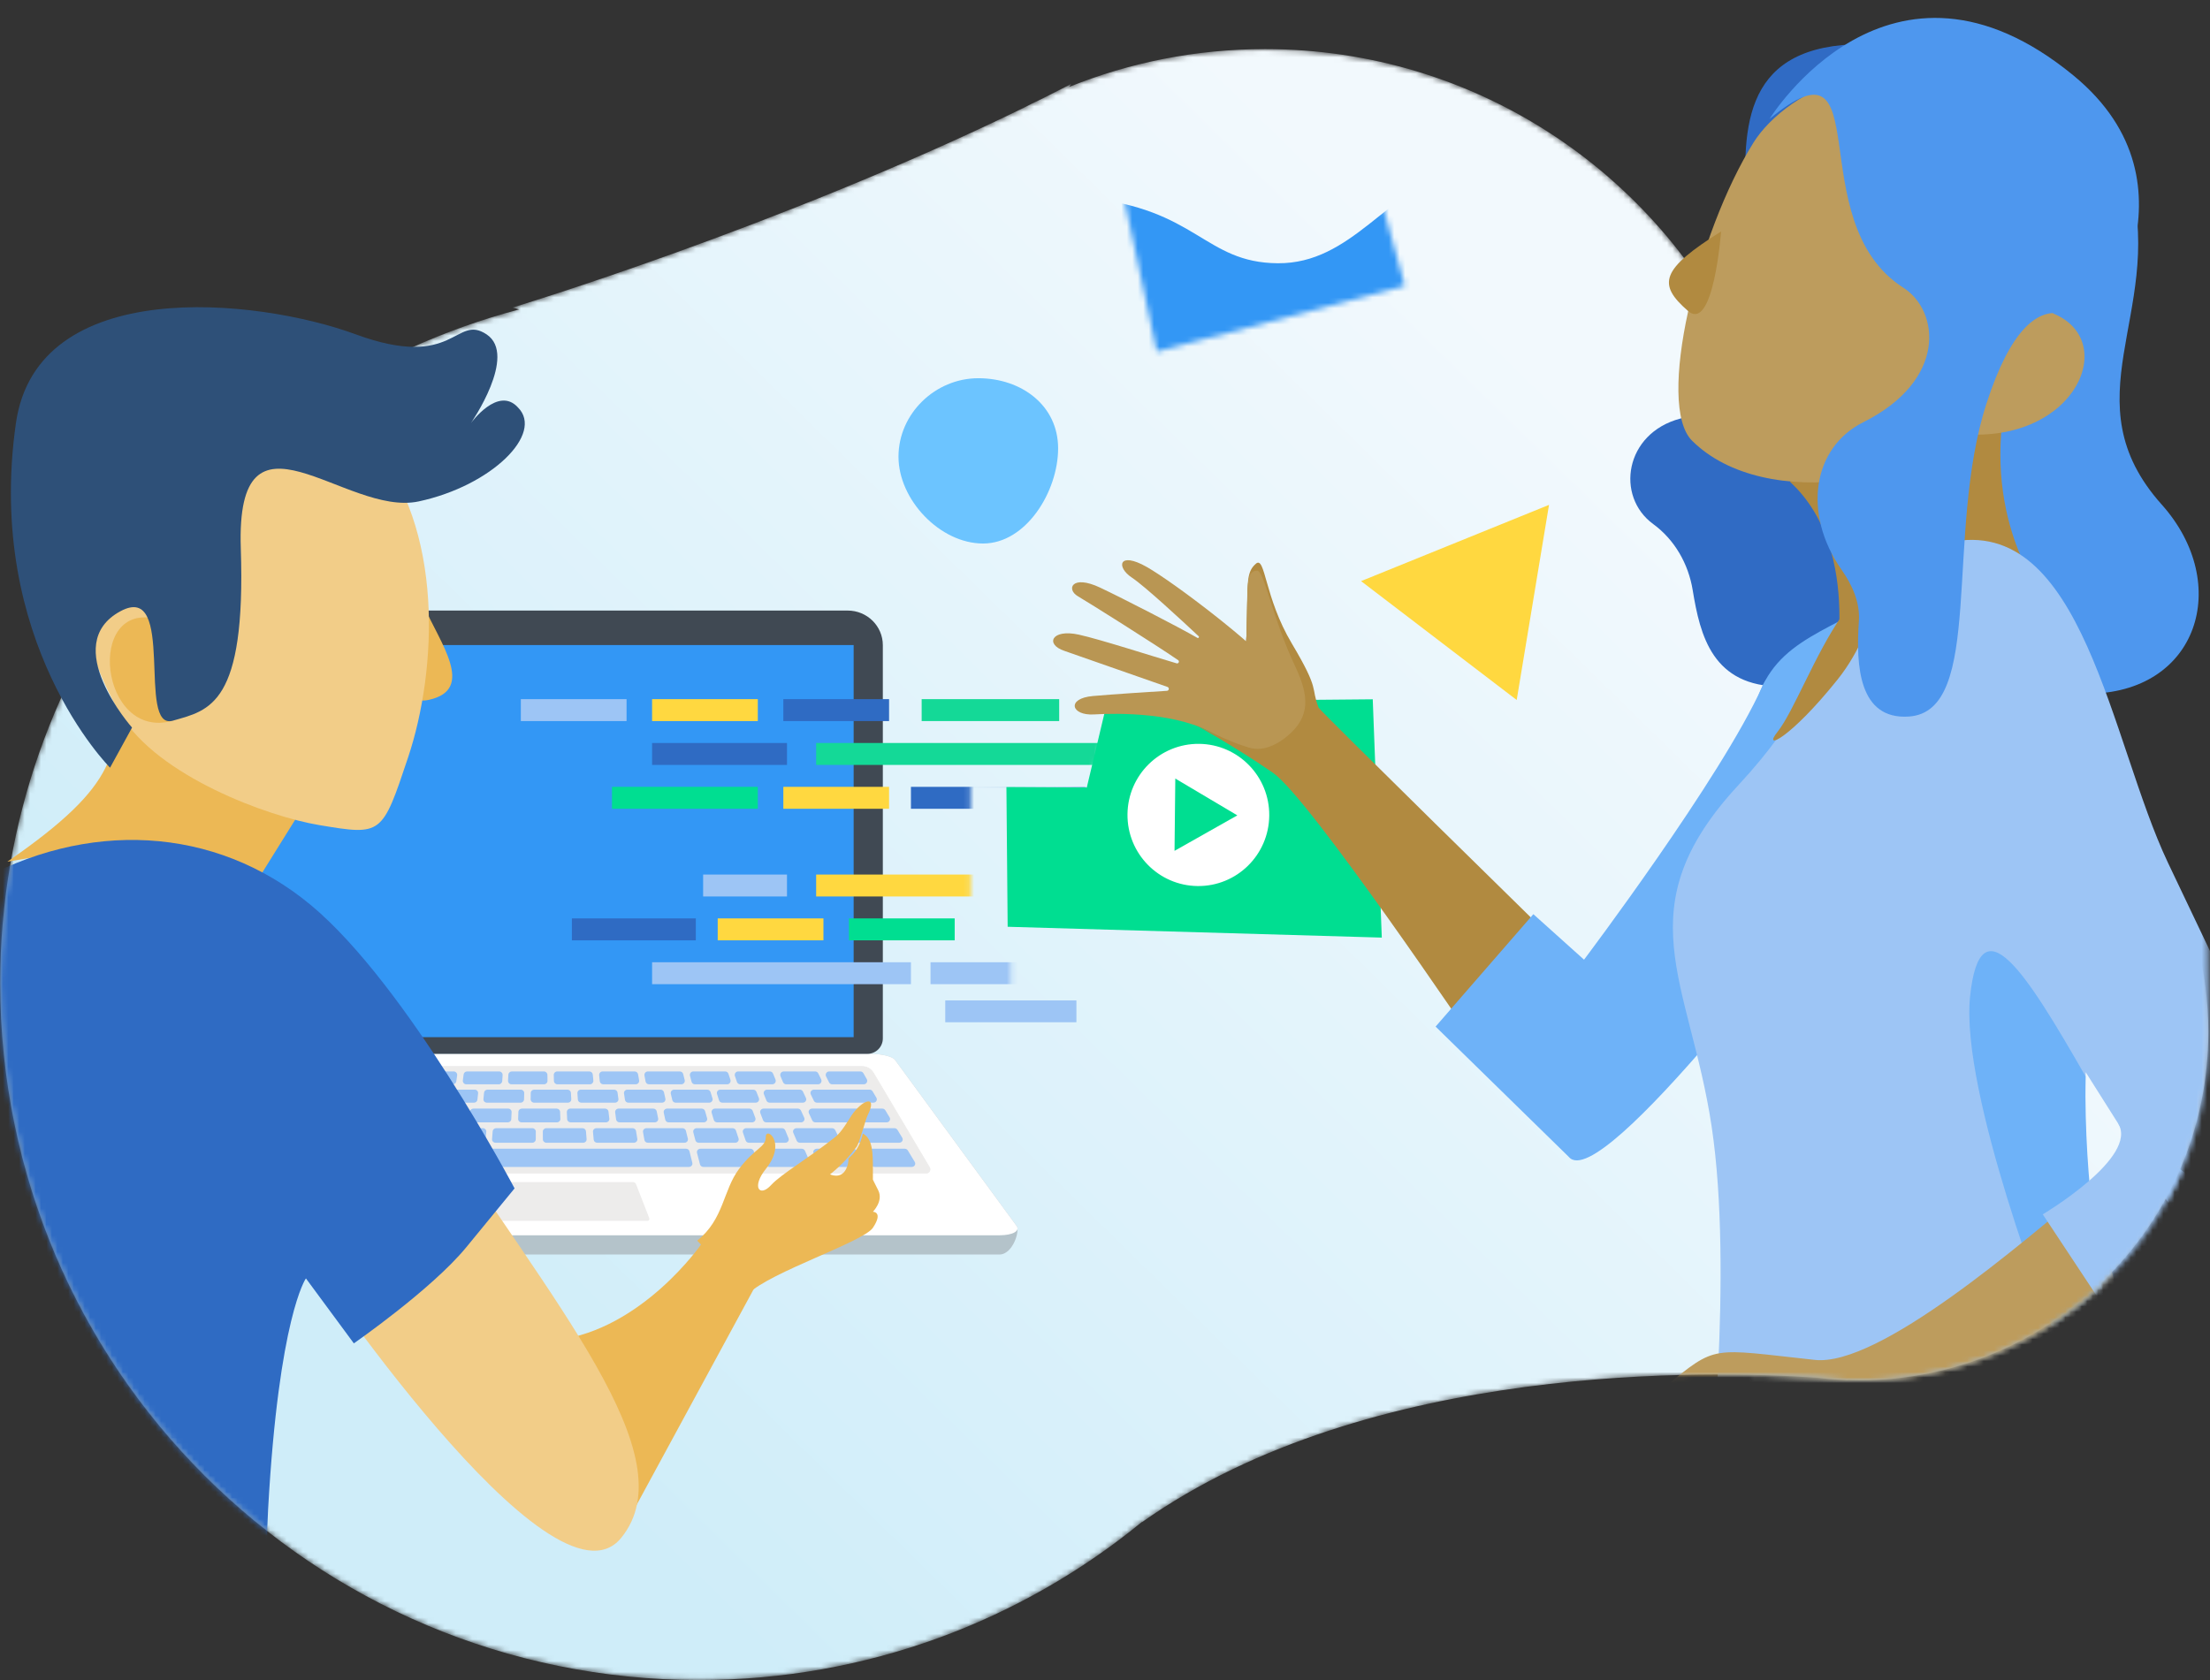 <?xml version="1.0" encoding="UTF-8"?>
<svg width="405px" height="308px" viewBox="0 0 405 308" version="1.1" xmlns="http://www.w3.org/2000/svg" xmlns:xlink="http://www.w3.org/1999/xlink">
    <rect x="0" y="0" width="405" height="308" fill="#333333" stroke="none"/>
    <!-- Generator: Sketch 55 (78076) - https://sketchapp.com -->
    <title>Group 246</title>
    <desc>Created with Sketch.</desc>
    <defs>
        <path d="M195.945,6.923 L196.288,6.398 C194.546,7.3 192.79,8.187 191.028,9.068 L191.028,9.068 C189.78,9.652 188.544,10.256 187.327,10.893 L187.327,10.893 C142.687,32.642 93.907,47.384 93.907,47.384 L93.907,47.384 L95.147,47.715 C40.387,62.219 0.029,112.006 0.029,171.205 L0.029,171.205 C0.029,241.768 57.364,298.97 128.091,298.97 L128.091,298.97 C158.926,298.97 187.199,288.079 209.298,269.966 L209.298,269.966 L209.278,270.034 C251.017,240.522 313.878,242.243 332.928,243.549 L332.928,243.549 C334.58,243.748 336.249,243.891 337.937,243.963 L337.937,243.963 C338.367,244.006 338.605,244.032 338.605,244.032 L338.605,244.032 L338.622,243.979 C339.304,244.001 339.987,244.031 340.673,244.031 L340.673,244.031 C376.038,244.031 404.705,215.429 404.705,180.148 L404.705,180.148 C404.705,157.9 393.297,138.316 376.008,126.878 L376.008,126.878 C339.629,100.115 319.307,55.324 319.307,55.324 L319.307,55.324 L319.043,55.707 C303.824,22.828 270.505,0 231.821,0 L231.821,0 C219.135,0 207.029,2.463 195.945,6.923" id="path-1"></path>
        <linearGradient x1="17.362%" y1="76.424%" x2="78.67%" y2="31.235%" id="linearGradient-3">
            <stop stop-color="#CFEDF9" offset="0%"></stop>
            <stop stop-color="#F2F9FD" offset="100%"></stop>
        </linearGradient>
        <polygon id="path-4" points="0 327 480.501 327 480.501 0.738 0 0.738"></polygon>
        <polygon id="path-6" points="0.633 0.014 0.633 84.621 81.251 80.686 87.221 72.876 100.245 71.8 100.245 65.415 92.873 63.654 92.873 33.149 114.46 34.447 119.367 18.706 92.873 0.014"></polygon>
        <polygon id="path-8" points="0.72 6.795 11.984 59.453 57.448 47.401 44.489 0.221"></polygon>
        <polygon id="path-10" points="0 327 480.501 327 480.501 0.738 0 0.738"></polygon>
        <path d="M195.945,6.923 L196.288,6.398 C194.546,7.3 192.79,8.187 191.028,9.068 L191.028,9.068 C189.78,9.652 188.544,10.256 187.327,10.893 L187.327,10.893 C142.687,32.642 93.907,47.384 93.907,47.384 L93.907,47.384 L95.147,47.715 C40.387,62.219 0.029,112.006 0.029,171.205 L0.029,171.205 C0.029,241.768 57.364,298.97 128.091,298.97 L128.091,298.97 C158.926,298.97 187.199,288.079 209.298,269.966 L209.298,269.966 L209.278,270.034 C251.017,240.522 313.878,242.243 332.928,243.549 L332.928,243.549 C334.58,243.748 336.249,243.891 337.937,243.963 L337.937,243.963 C338.367,244.006 338.605,244.032 338.605,244.032 L338.605,244.032 L338.622,243.979 C339.304,244.001 339.987,244.031 340.673,244.031 L340.673,244.031 C376.038,244.031 404.705,215.429 404.705,180.148 L404.705,180.148 C404.705,157.9 393.297,138.316 376.008,126.878 L376.008,126.878 C339.629,100.115 319.307,55.324 319.307,55.324 L319.307,55.324 L319.043,55.707 C303.824,22.828 270.505,0 231.821,0 L231.821,0 C219.135,0 207.029,2.463 195.945,6.923" id="path-12"></path>
        <path d="M195.945,6.923 L196.288,6.398 C194.546,7.3 192.79,8.187 191.028,9.068 L191.028,9.068 C189.78,9.652 188.544,10.256 187.327,10.893 L187.327,10.893 C142.687,32.642 93.907,47.384 93.907,47.384 L93.907,47.384 L95.147,47.715 C40.387,62.219 0.029,112.006 0.029,171.205 L0.029,171.205 C0.029,241.768 57.364,298.97 128.091,298.97 L128.091,298.97 C158.926,298.97 187.199,288.079 209.298,269.966 L209.298,269.966 L209.278,270.034 C251.017,240.522 313.878,242.243 332.928,243.549 L332.928,243.549 C334.58,243.748 336.249,243.891 337.937,243.963 L337.937,243.963 C338.367,244.006 338.605,244.032 338.605,244.032 L338.605,244.032 L338.622,243.979 C339.304,244.001 339.987,244.033 340.673,244.031 L340.673,244.031 C374.733,243.902 405.078,217.852 404.705,180.148 L404.705,180.148 C404.188,128.109 404.779,62.214 404.779,62.214 L404.779,62.214 L319.307,55.324 C319.307,55.324 270.505,0 231.821,0 L231.821,0 C219.135,0 207.029,2.463 195.945,6.923" id="path-14"></path>
        <path d="M195.945,6.923 L196.288,6.398 C194.546,7.3 192.79,8.187 191.028,9.068 L191.028,9.068 C189.78,9.652 188.544,10.256 187.327,10.893 L187.327,10.893 C142.687,32.642 93.907,47.384 93.907,47.384 L93.907,47.384 L95.147,47.715 C40.387,62.219 0.029,112.006 0.029,171.205 L0.029,171.205 C0.029,241.768 57.364,298.97 128.091,298.97 L128.091,298.97 C158.926,298.97 187.199,288.079 209.298,269.966 L209.298,269.966 L209.278,270.034 C251.017,240.522 313.878,242.243 332.928,243.549 L332.928,243.549 C334.58,243.748 336.249,243.891 337.937,243.963 L337.937,243.963 C338.367,244.006 338.605,244.032 338.605,244.032 L338.605,244.032 L338.622,243.979 C339.304,244.001 339.987,244.031 340.673,244.031 L340.673,244.031 C376.038,244.031 404.705,215.429 404.705,180.148 L404.705,180.148 C404.705,157.9 393.297,138.316 376.008,126.878 L376.008,126.878 C339.629,100.115 319.307,55.324 319.307,55.324 L319.307,55.324 L319.043,55.707 C303.824,22.828 270.505,0 231.821,0 L231.821,0 C219.135,0 207.029,2.463 195.945,6.923" id="path-16"></path>
        <path d="M195.945,6.923 L196.288,6.398 C194.546,7.3 192.79,8.187 191.028,9.068 L191.028,9.068 C189.78,9.652 188.544,10.256 187.327,10.893 L187.327,10.893 C142.687,32.642 93.907,47.384 93.907,47.384 L93.907,47.384 L95.147,47.715 C40.387,62.219 0.029,112.006 0.029,171.205 L0.029,171.205 C0.029,241.768 57.364,298.97 128.091,298.97 L128.091,298.97 C158.926,298.97 187.199,288.079 209.298,269.966 L209.298,269.966 L209.278,270.034 C251.017,240.522 313.878,242.243 332.928,243.549 L332.928,243.549 C334.58,243.748 336.249,243.891 337.937,243.963 L337.937,243.963 C338.367,244.006 338.605,244.032 338.605,244.032 L338.605,244.032 L338.622,243.979 C339.304,244.001 339.987,244.031 340.673,244.031 L340.673,244.031 C376.038,244.031 405.078,216.339 404.705,180.148 L404.705,180.148 C404.475,157.901 393.297,138.316 376.008,126.878 L376.008,126.878 C339.629,100.115 319.307,55.324 319.307,55.324 L319.307,55.324 L319.043,55.707 C303.824,22.828 270.505,0 231.821,0 L231.821,0 C219.135,0 207.029,2.463 195.945,6.923 L195.945,6.923 Z" id="path-18"></path>
        <path d="M196.288,6.398 C194.546,7.3 192.79,8.187 191.028,9.068 C189.78,9.652 188.544,10.256 187.327,10.893 C142.687,32.642 93.907,47.384 93.907,47.384 L95.147,47.715 C40.387,62.219 0.029,112.006 0.029,171.205 C0.029,241.768 57.364,298.97 128.091,298.97 C158.926,298.97 187.199,288.079 209.298,269.966 L209.278,270.034 C251.017,240.522 313.878,242.243 332.928,243.549 C334.58,243.748 336.249,243.891 337.937,243.963 C338.367,244.006 338.605,244.032 338.605,244.032 L338.622,243.979 C339.304,244.001 339.987,244.031 340.673,244.031 C376.038,244.031 405.078,216.339 404.705,180.148 C404.475,157.901 393.297,138.316 376.008,126.878 C339.629,100.115 319.307,55.324 319.307,55.324 L319.043,55.707 C303.824,22.828 270.505,0 231.821,0 C219.135,0 207.029,2.463 195.945,6.923 L196.288,6.398 Z" id="path-20"></path>
    </defs>
   <g xmlns="http://www.w3.org/2000/svg" id="Why-Contentful---DONE" stroke="none" stroke-width="1" fill="none" fill-rule="evenodd">
        <g id="Why-CF-Copy-3" transform="translate(-893, -246)">
            <g id="Group-246" transform="translate(840, 245)">
                <g id="Group-3" transform="translate(53, 10)">
                    <mask id="mask-2" fill="white">
                        <use xmlns:xlink="http://www.w3.org/1999/xlink" xlink:href="#path-1"/>
                    </mask>
                    <g id="Clip-2"/>
                    <path d="M195.945,6.923 L196.288,6.398 C194.546,7.3 192.79,8.187 191.028,9.068 L191.028,9.068 C189.78,9.652 188.544,10.256 187.327,10.893 L187.327,10.893 C142.687,32.642 93.907,47.384 93.907,47.384 L93.907,47.384 L95.147,47.715 C40.387,62.219 0.029,112.006 0.029,171.205 L0.029,171.205 C0.029,241.768 57.364,298.97 128.091,298.97 L128.091,298.97 C158.926,298.97 187.199,288.079 209.298,269.966 L209.298,269.966 L209.278,270.034 C251.017,240.522 313.878,242.243 332.928,243.549 L332.928,243.549 C334.58,243.748 336.249,243.891 337.937,243.963 L337.937,243.963 C338.367,244.006 338.605,244.032 338.605,244.032 L338.605,244.032 L338.622,243.979 C339.304,244.001 339.987,244.031 340.673,244.031 L340.673,244.031 C376.038,244.031 404.705,215.429 404.705,180.148 L404.705,180.148 C404.705,157.9 393.297,138.316 376.008,126.878 L376.008,126.878 C339.629,100.115 319.307,55.324 319.307,55.324 L319.307,55.324 L319.043,55.707 C303.824,22.828 270.505,0 231.821,0 L231.821,0 C219.135,0 207.029,2.463 195.945,6.923" id="Fill-1" fill="url(#linearGradient-3)" mask="url(#mask-2)"/>
                </g>
                <g id="Group-146">
                    <path d="M86.473,195.285 C86.899,194.676 88.843,194.189 90.82,194.189 L212.669,194.189 C214.646,194.189 216.589,194.676 217.016,195.285 L239.301,225.723 C239.962,226.665 238.563,230.965 236.166,230.965 L67.323,230.965 C64.926,230.965 63.527,226.665 64.188,225.723 L86.473,195.285 Z" id="Fill-4" fill="#B4C3CA"/>
                    <path d="M86.473,195.285 C86.899,194.676 88.843,194.189 90.82,194.189 L212.669,194.189 C214.646,194.189 216.589,194.676 217.016,195.285 L239.301,225.723 C239.962,226.665 238.563,227.44 236.166,227.44 L67.323,227.44 C64.926,227.44 63.527,226.665 64.188,225.723 L86.473,195.285 Z" id="Fill-6" fill="#FFFFFF"/>
                    <path d="M131.496,224.318 L133.957,218.063 C134.045,217.84 134.26,217.694 134.501,217.694 L169.014,217.694 C169.254,217.694 169.47,217.841 169.558,218.065 L171.992,224.319 C172.082,224.548 171.912,224.796 171.667,224.796 L131.822,224.796 C131.575,224.796 131.406,224.548 131.496,224.318" id="Fill-8" fill="#EDECEB"/>
                    <path d="M80.784,216.078 L222.705,216.078 C223.263,216.078 223.628,215.478 223.352,215.013 L213.051,197.653 C212.622,196.931 211.838,196.491 210.98,196.491 L92.51,196.491 C91.65,196.491 90.866,196.931 90.439,197.653 L80.137,215.013 C79.861,215.478 80.226,216.078 80.784,216.078" id="Fill-10" fill="#EDECEB"/>
                    <path d="M92.509,196.552 C91.666,196.552 90.912,196.976 90.491,197.685 L80.19,215.043 C80.075,215.237 80.077,215.473 80.193,215.675 C80.317,215.889 80.537,216.017 80.784,216.017 L222.705,216.017 C222.951,216.017 223.172,215.889 223.296,215.675 C223.413,215.473 223.414,215.237 223.299,215.043 L212.997,197.685 C212.578,196.976 211.823,196.552 210.98,196.552 L92.509,196.552 Z M80.085,215.736 C79.946,215.496 79.945,215.213 80.084,214.982 L90.385,197.621 C90.827,196.876 91.621,196.43 92.509,196.43 L210.98,196.43 C211.867,196.43 212.661,196.876 213.104,197.621 L223.405,214.982 C223.543,215.213 223.542,215.496 223.403,215.736 C223.257,215.988 222.997,216.14 222.705,216.14 L80.784,216.14 C80.492,216.14 80.232,215.988 80.085,215.736 L80.085,215.736 Z" id="Fill-12" fill="#EDECEB"/>
                    <path d="M205.497,199.765 L211.292,199.765 C211.779,199.765 212.082,199.236 211.84,198.812 L211.221,197.725 C211.108,197.528 210.9,197.406 210.673,197.406 L204.952,197.406 C204.481,197.406 204.176,197.906 204.388,198.329 L204.934,199.416 C205.041,199.63 205.259,199.765 205.497,199.765" id="Fill-14" fill="#9DC5F5"/>
                    <path d="M202.719,203.133 L213.054,203.133 C213.541,203.133 213.846,202.625 213.603,202.218 L212.909,201.05 C212.796,200.861 212.586,200.744 212.36,200.744 L202.158,200.744 C201.693,200.744 201.387,201.208 201.583,201.612 L202.145,202.78 C202.25,202.996 202.473,203.133 202.719,203.133" id="Fill-16" fill="#9DC5F5"/>
                    <path d="M202.434,206.742 L215.473,206.742 C215.965,206.742 216.272,206.234 216.027,205.827 L215.244,204.524 C215.13,204.334 214.919,204.217 214.69,204.217 L201.828,204.217 C201.364,204.217 201.055,204.672 201.243,205.077 L201.85,206.38 C201.952,206.601 202.182,206.742 202.434,206.742" id="Fill-18" fill="#9DC5F5"/>
                    <path d="M208.929,210.478 L217.787,210.478 C218.282,210.478 218.59,209.97 218.344,209.563 L217.468,208.114 C217.354,207.925 217.14,207.808 216.91,207.808 L208.188,207.808 C207.712,207.808 207.401,208.281 207.608,208.686 L208.349,210.134 C208.457,210.344 208.681,210.478 208.929,210.478" id="Fill-20" fill="#9DC5F5"/>
                    <path d="M213.271,214.912 L220.082,214.912 C220.577,214.912 220.887,214.403 220.64,213.996 L219.359,211.879 C219.244,211.69 219.031,211.573 218.801,211.573 L212.143,211.573 C211.663,211.573 211.352,212.054 211.569,212.46 L212.697,214.577 C212.805,214.782 213.028,214.912 213.271,214.912" id="Fill-22" fill="#9DC5F5"/>
                    <path d="M203.633,214.912 L210.491,214.912 C210.968,214.912 211.28,214.436 211.068,214.03 L209.966,211.913 C209.857,211.704 209.633,211.573 209.39,211.573 L202.684,211.573 C202.223,211.573 201.911,212.02 202.093,212.423 L203.041,214.541 C203.143,214.765 203.376,214.912 203.633,214.912" id="Fill-24" fill="#9DC5F5"/>
                    <path d="M193.949,214.912 L200.847,214.912 C201.305,214.912 201.616,214.469 201.441,214.067 L200.518,211.951 C200.418,211.721 200.183,211.573 199.924,211.573 L193.18,211.573 C192.737,211.573 192.426,211.987 192.571,212.384 L193.342,214.501 C193.43,214.746 193.675,214.912 193.949,214.912" id="Fill-26" fill="#9DC5F5"/>
                    <path d="M121.872,214.912 L131.232,214.912 C131.547,214.912 131.816,214.696 131.867,214.4 L132.235,212.284 C132.3,211.912 131.997,211.573 131.6,211.573 L122.438,211.573 C122.144,211.573 121.887,211.762 121.814,212.033 L121.248,214.15 C121.144,214.537 121.452,214.912 121.872,214.912" id="Fill-28" fill="#9DC5F5"/>
                    <path d="M112.238,214.912 L119.179,214.912 C119.47,214.912 119.726,214.725 119.801,214.458 L120.392,212.34 C120.5,211.952 120.192,211.573 119.77,211.573 L112.983,211.573 C112.706,211.573 112.459,211.741 112.372,211.99 L111.627,214.107 C111.488,214.503 111.798,214.912 112.238,214.912" id="Fill-30" fill="#9DC5F5"/>
                    <path d="M92.988,214.912 L99.856,214.912 C100.114,214.912 100.346,214.765 100.449,214.541 L101.397,212.423 C101.577,212.02 101.265,211.573 100.804,211.573 L94.09,211.573 C93.846,211.573 93.622,211.704 93.513,211.913 L92.411,214.03 C92.199,214.436 92.51,214.912 92.988,214.912" id="Fill-32" fill="#9DC5F5"/>
                    <path d="M102.604,214.922 L109.502,214.922 C109.776,214.922 110.021,214.757 110.11,214.511 L110.286,214.028 C110.43,213.631 110.12,213.217 109.679,213.217 L102.815,213.217 C102.554,213.217 102.319,213.366 102.22,213.595 L102.01,214.077 C101.834,214.479 102.145,214.922 102.604,214.922" id="Fill-34" fill="#9DC5F5"/>
                    <path d="M83.384,214.922 L90.197,214.922 C90.439,214.922 90.661,214.792 90.771,214.587 L91.028,214.105 C91.244,213.699 90.932,213.217 90.453,213.217 L83.676,213.217 C83.446,213.217 83.233,213.335 83.118,213.524 L82.826,214.007 C82.58,214.414 82.889,214.922 83.384,214.922" id="Fill-36" fill="#9DC5F5"/>
                    <path d="M181.904,214.912 L191.258,214.912 C191.697,214.912 192.008,214.503 191.869,214.107 L191.123,211.99 C191.036,211.741 190.79,211.573 190.513,211.573 L181.357,211.573 C180.94,211.573 180.633,211.945 180.732,212.33 L181.279,214.446 C181.349,214.72 181.608,214.912 181.904,214.912" id="Fill-38" fill="#9DC5F5"/>
                    <path d="M133.873,214.912 L179.248,214.912 C179.664,214.912 179.97,214.544 179.875,214.161 L179.353,212.044 C179.285,211.768 179.026,211.573 178.727,211.573 L134.216,211.573 C133.898,211.573 133.628,211.794 133.581,212.091 L133.237,214.207 C133.177,214.578 133.479,214.912 133.873,214.912" id="Fill-40" fill="#9DC5F5"/>
                    <path d="M197.076,199.765 L202.917,199.765 C203.385,199.765 203.69,199.269 203.484,198.847 L202.95,197.761 C202.844,197.542 202.625,197.406 202.384,197.406 L196.618,197.406 C196.166,197.406 195.859,197.872 196.036,198.291 L196.495,199.378 C196.594,199.612 196.823,199.765 197.076,199.765" id="Fill-42" fill="#9DC5F5"/>
                    <path d="M188.65,199.765 L194.53,199.765 C194.981,199.765 195.286,199.304 195.114,198.886 L194.667,197.799 C194.569,197.561 194.339,197.406 194.084,197.406 L188.277,197.406 C187.844,197.406 187.54,197.837 187.68,198.25 L188.052,199.336 C188.141,199.593 188.381,199.765 188.65,199.765" id="Fill-44" fill="#9DC5F5"/>
                    <path d="M180.343,199.765 L186.256,199.765 C186.688,199.765 186.992,199.338 186.855,198.927 L186.493,197.84 C186.408,197.581 186.166,197.406 185.895,197.406 L180.056,197.406 C179.641,197.406 179.34,197.803 179.446,198.206 L179.734,199.293 C179.807,199.571 180.057,199.765 180.343,199.765" id="Fill-46" fill="#9DC5F5"/>
                    <path d="M171.926,199.765 L177.864,199.765 C178.276,199.765 178.577,199.373 178.475,198.971 L178.2,197.885 C178.129,197.603 177.877,197.406 177.589,197.406 L171.725,197.406 C171.329,197.406 171.032,197.768 171.104,198.158 L171.305,199.244 C171.361,199.547 171.621,199.765 171.926,199.765" id="Fill-48" fill="#9DC5F5"/>
                    <path d="M163.543,199.765 L169.499,199.765 C169.892,199.765 170.19,199.408 170.121,199.019 L169.932,197.932 C169.88,197.628 169.617,197.406 169.311,197.406 L163.429,197.406 C163.054,197.406 162.761,197.733 162.801,198.11 L162.915,199.196 C162.95,199.519 163.22,199.765 163.543,199.765" id="Fill-50" fill="#9DC5F5"/>
                    <path d="M155.141,199.765 L161.107,199.765 C161.479,199.765 161.772,199.441 161.736,199.069 L161.634,197.982 C161.602,197.655 161.33,197.406 161.005,197.406 L155.113,197.406 C154.758,197.406 154.472,197.701 154.481,198.059 L154.51,199.146 C154.519,199.491 154.799,199.765 155.141,199.765" id="Fill-52" fill="#9DC5F5"/>
                    <path d="M146.733,199.765 L152.701,199.765 C153.054,199.765 153.339,199.475 153.333,199.119 L153.316,198.033 C153.311,197.686 153.031,197.406 152.684,197.406 L146.791,197.406 C146.456,197.406 146.178,197.671 146.161,198.008 L146.103,199.094 C146.084,199.459 146.371,199.765 146.733,199.765" id="Fill-54" fill="#9DC5F5"/>
                    <path d="M138.446,199.765 L144.409,199.765 C144.743,199.765 145.017,199.504 145.039,199.169 L145.107,198.082 C145.132,197.716 144.842,197.406 144.478,197.406 L138.589,197.406 C138.273,197.406 138.005,197.643 137.963,197.959 L137.821,199.046 C137.77,199.426 138.064,199.765 138.446,199.765" id="Fill-56" fill="#9DC5F5"/>
                    <path d="M130.048,199.765 L135.998,199.765 C136.31,199.765 136.577,199.532 136.621,199.219 L136.776,198.132 C136.832,197.75 136.537,197.406 136.153,197.406 L130.278,197.406 C129.98,197.406 129.722,197.616 129.66,197.909 L129.431,198.996 C129.348,199.392 129.646,199.765 130.048,199.765" id="Fill-58" fill="#9DC5F5"/>
                    <path d="M121.521,199.765 L127.448,199.765 C127.743,199.765 127.998,199.558 128.064,199.269 L128.306,198.183 C128.396,197.784 128.095,197.406 127.691,197.406 L121.839,197.406 C121.558,197.406 121.312,197.592 121.233,197.862 L120.916,198.949 C120.796,199.357 121.1,199.765 121.521,199.765" id="Fill-60" fill="#9DC5F5"/>
                    <path d="M113.245,199.765 L119.144,199.765 C119.422,199.765 119.667,199.582 119.748,199.314 L120.076,198.228 C120.2,197.818 119.895,197.406 119.471,197.406 L113.648,197.406 C113.384,197.406 113.148,197.571 113.056,197.819 L112.653,198.906 C112.5,199.321 112.804,199.765 113.245,199.765" id="Fill-62" fill="#9DC5F5"/>
                    <path d="M194.046,203.133 L200.12,203.133 C200.579,203.133 200.886,202.674 200.696,202.268 L200.147,201.101 C200.043,200.884 199.819,200.744 199.57,200.744 L193.581,200.744 C193.136,200.744 192.83,201.175 192.99,201.574 L193.456,202.742 C193.55,202.977 193.785,203.133 194.046,203.133" id="Fill-64" fill="#9DC5F5"/>
                    <path d="M185.372,203.133 L191.481,203.133 C191.923,203.133 192.229,202.707 192.074,202.307 L191.622,201.14 C191.529,200.903 191.293,200.744 191.029,200.744 L185.004,200.744 C184.578,200.744 184.274,201.14 184.398,201.533 L184.768,202.7 C184.849,202.957 185.094,203.133 185.372,203.133" id="Fill-66" fill="#9DC5F5"/>
                    <path d="M176.822,203.133 L182.96,203.133 C183.383,203.133 183.687,202.74 183.567,202.348 L183.21,201.181 C183.131,200.922 182.884,200.744 182.603,200.744 L176.548,200.744 C176.144,200.744 175.842,201.107 175.931,201.49 L176.205,202.656 C176.27,202.935 176.527,203.133 176.822,203.133" id="Fill-68" fill="#9DC5F5"/>
                    <path d="M168.157,203.133 L174.317,203.133 C174.721,203.133 175.02,202.774 174.936,202.394 L174.676,201.226 C174.613,200.945 174.355,200.744 174.057,200.744 L167.981,200.744 C167.595,200.744 167.299,201.074 167.355,201.443 L167.531,202.611 C167.576,202.911 167.843,203.133 168.157,203.133" id="Fill-70" fill="#9DC5F5"/>
                    <path d="M159.528,203.133 L165.702,203.133 C166.085,203.133 166.38,202.806 166.33,202.44 L166.166,201.273 C166.124,200.969 165.856,200.744 165.539,200.744 L159.448,200.744 C159.083,200.744 158.793,201.043 158.817,201.395 L158.897,202.563 C158.92,202.883 159.196,203.133 159.528,203.133" id="Fill-72" fill="#9DC5F5"/>
                    <path d="M150.88,203.133 L157.059,203.133 C157.422,203.133 157.711,202.839 157.691,202.488 L157.624,201.322 C157.605,200.997 157.329,200.744 156.992,200.744 L150.896,200.744 C150.55,200.744 150.268,201.012 150.263,201.347 L150.246,202.513 C150.241,202.854 150.526,203.133 150.88,203.133" id="Fill-74" fill="#9DC5F5"/>
                    <path d="M142.225,203.133 L148.402,203.133 C148.746,203.133 149.027,202.868 149.035,202.537 L149.066,201.371 C149.074,201.026 148.788,200.744 148.433,200.744 L142.338,200.744 C142.012,200.744 141.739,200.984 141.707,201.297 L141.594,202.464 C141.559,202.823 141.852,203.133 142.225,203.133" id="Fill-76" fill="#9DC5F5"/>
                    <path d="M133.693,203.133 L139.862,203.133 C140.186,203.133 140.458,202.896 140.491,202.585 L140.616,201.418 C140.655,201.058 140.363,200.744 139.987,200.744 L133.903,200.744 C133.595,200.744 133.331,200.957 133.279,201.251 L133.07,202.417 C133.003,202.791 133.301,203.133 133.693,203.133" id="Fill-78" fill="#9DC5F5"/>
                    <path d="M125.048,203.133 L131.198,203.133 C131.503,203.133 131.766,202.922 131.82,202.632 L132.044,201.466 C132.115,201.09 131.816,200.744 131.421,200.744 L125.354,200.744 C125.065,200.744 124.812,200.934 124.741,201.205 L124.435,202.372 C124.334,202.759 124.636,203.133 125.048,203.133" id="Fill-80" fill="#9DC5F5"/>
                    <path d="M116.27,203.133 L122.394,203.133 C122.682,203.133 122.932,202.946 123.006,202.679 L123.327,201.512 C123.434,201.124 123.13,200.744 122.715,200.744 L116.675,200.744 C116.402,200.744 116.16,200.911 116.073,201.161 L115.67,202.329 C115.533,202.724 115.837,203.133 116.27,203.133" id="Fill-82" fill="#9DC5F5"/>
                    <path d="M107.264,202.057 C107.011,202.649 107.346,203.133 108.009,203.133 L113.088,203.133 C113.752,203.133 114.47,202.638 114.687,202.033 L114.754,201.844 C114.969,201.239 114.604,200.744 113.941,200.744 L109.032,200.744 C108.368,200.744 107.62,201.228 107.366,201.819 L107.264,202.057 Z" id="Fill-84" fill="#9DC5F5"/>
                    <path d="M99.043,203.133 L105.096,203.133 C105.35,203.133 105.578,202.987 105.678,202.761 L106.192,201.595 C106.37,201.191 106.063,200.744 105.61,200.744 L99.641,200.744 C99.4,200.744 99.179,200.876 99.073,201.084 L98.476,202.251 C98.268,202.656 98.574,203.133 99.043,203.133" id="Fill-86" fill="#9DC5F5"/>
                    <path d="M193.435,206.742 L199.794,206.742 C200.254,206.742 200.563,206.291 200.38,205.887 L199.788,204.585 C199.687,204.361 199.457,204.217 199.201,204.217 L192.937,204.217 C192.492,204.217 192.184,204.639 192.336,205.038 L192.834,206.341 C192.927,206.581 193.167,206.742 193.435,206.742" id="Fill-88" fill="#9DC5F5"/>
                    <path d="M184.425,206.742 L190.818,206.742 C191.259,206.742 191.568,206.325 191.421,205.926 L190.938,204.625 C190.847,204.38 190.607,204.217 190.336,204.217 L184.036,204.217 C183.611,204.217 183.304,204.605 183.422,204.996 L183.81,206.298 C183.889,206.562 184.139,206.742 184.425,206.742" id="Fill-90" fill="#9DC5F5"/>
                    <path d="M175.543,206.742 L181.963,206.742 C182.385,206.742 182.692,206.358 182.579,205.969 L182.205,204.667 C182.129,204.401 181.877,204.217 181.588,204.217 L175.262,204.217 C174.857,204.217 174.555,204.573 174.635,204.952 L174.916,206.255 C174.979,206.538 175.239,206.742 175.543,206.742" id="Fill-92" fill="#9DC5F5"/>
                    <path d="M166.541,206.742 L172.982,206.742 C173.384,206.742 173.688,206.391 173.61,206.014 L173.344,204.711 C173.286,204.424 173.022,204.217 172.717,204.217 L166.369,204.217 C165.985,204.217 165.687,204.54 165.736,204.904 L165.907,206.208 C165.948,206.513 166.22,206.742 166.541,206.742" id="Fill-94" fill="#9DC5F5"/>
                    <path d="M157.578,206.742 L164.032,206.742 C164.414,206.742 164.71,206.423 164.666,206.061 L164.509,204.759 C164.472,204.45 164.199,204.217 163.875,204.217 L157.516,204.217 C157.151,204.217 156.86,204.509 156.877,204.857 L156.939,206.159 C156.956,206.486 157.237,206.742 157.578,206.742" id="Fill-96" fill="#9DC5F5"/>
                    <path d="M148.594,206.742 L155.05,206.742 C155.412,206.742 155.703,206.455 155.69,206.109 L155.641,204.807 C155.629,204.477 155.347,204.217 155.003,204.217 L148.639,204.217 C148.295,204.217 148.012,204.478 148,204.808 L147.954,206.11 C147.942,206.455 148.232,206.742 148.594,206.742" id="Fill-98" fill="#9DC5F5"/>
                    <path d="M139.603,206.742 L146.056,206.742 C146.398,206.742 146.678,206.486 146.694,206.159 L146.755,204.856 C146.772,204.508 146.482,204.217 146.117,204.217 L139.758,204.217 C139.432,204.217 139.159,204.45 139.123,204.759 L138.967,206.062 C138.924,206.424 139.221,206.742 139.603,206.742" id="Fill-100" fill="#9DC5F5"/>
                    <path d="M130.74,206.742 L137.181,206.742 C137.504,206.742 137.776,206.512 137.816,206.206 L137.985,204.903 C138.033,204.539 137.735,204.217 137.35,204.217 L131.003,204.217 C130.697,204.217 130.433,204.425 130.376,204.712 L130.112,206.015 C130.036,206.392 130.339,206.742 130.74,206.742" id="Fill-102" fill="#9DC5F5"/>
                    <path d="M121.759,206.742 L128.181,206.742 C128.485,206.742 128.746,206.538 128.807,206.253 L129.085,204.95 C129.166,204.572 128.864,204.217 128.459,204.217 L122.131,204.217 C121.843,204.217 121.591,204.401 121.515,204.668 L121.143,205.97 C121.032,206.359 121.338,206.742 121.759,206.742" id="Fill-104" fill="#9DC5F5"/>
                    <path d="M112.64,206.742 L119.033,206.742 C119.319,206.742 119.569,206.562 119.648,206.298 L120.036,204.996 C120.153,204.605 119.847,204.217 119.422,204.217 L113.123,204.217 C112.852,204.217 112.611,204.38 112.52,204.625 L112.037,205.926 C111.889,206.325 112.198,206.742 112.64,206.742" id="Fill-106" fill="#9DC5F5"/>
                    <path d="M103.789,206.742 L110.148,206.742 C110.416,206.742 110.656,206.581 110.748,206.34 L111.245,205.038 C111.397,204.639 111.088,204.217 110.644,204.217 L104.38,204.217 C104.124,204.217 103.894,204.361 103.793,204.586 L103.202,205.887 C103.019,206.291 103.328,206.742 103.789,206.742" id="Fill-108" fill="#9DC5F5"/>
                    <path d="M199.592,210.478 L206.201,210.478 C206.672,210.478 206.984,210.01 206.782,209.604 L206.057,208.157 C205.951,207.943 205.725,207.808 205.476,207.808 L198.974,207.808 C198.518,207.808 198.206,208.247 198.377,208.649 L198.996,210.097 C199.094,210.327 199.331,210.478 199.592,210.478" id="Fill-110" fill="#9DC5F5"/>
                    <path d="M190.257,210.478 L196.903,210.478 C197.356,210.478 197.668,210.043 197.501,209.643 L196.9,208.194 C196.803,207.961 196.566,207.808 196.301,207.808 L189.761,207.808 C189.323,207.808 189.013,208.213 189.149,208.608 L189.645,210.056 C189.731,210.307 189.978,210.478 190.257,210.478" id="Fill-112" fill="#9DC5F5"/>
                    <path d="M181.054,210.478 L187.731,210.478 C188.167,210.478 188.475,210.076 188.345,209.683 L187.863,208.235 C187.78,207.981 187.531,207.808 187.25,207.808 L180.679,207.808 C180.26,207.808 179.953,208.179 180.054,208.565 L180.43,210.013 C180.5,210.286 180.758,210.478 181.054,210.478" id="Fill-114" fill="#9DC5F5"/>
                    <path d="M171.728,210.478 L178.429,210.478 C178.843,210.478 179.151,210.11 179.055,209.726 L178.696,208.279 C178.628,208.003 178.369,207.808 178.07,207.808 L171.474,207.808 C171.077,207.808 170.775,208.147 170.84,208.519 L171.093,209.967 C171.144,210.262 171.413,210.478 171.728,210.478" id="Fill-116" fill="#9DC5F5"/>
                    <path d="M162.44,210.478 L169.157,210.478 C169.553,210.478 169.854,210.143 169.793,209.773 L169.557,208.325 C169.508,208.027 169.238,207.808 168.921,207.808 L162.308,207.808 C161.931,207.808 161.635,208.114 161.668,208.472 L161.8,209.918 C161.828,210.235 162.107,210.478 162.44,210.478" id="Fill-118" fill="#9DC5F5"/>
                    <path d="M153.13,210.478 L159.856,210.478 C160.231,210.478 160.526,210.176 160.498,209.821 L160.382,208.373 C160.358,208.055 160.078,207.808 159.74,207.808 L153.121,207.808 C152.764,207.808 152.475,208.084 152.477,208.423 L152.487,209.871 C152.489,210.206 152.777,210.478 153.13,210.478" id="Fill-120" fill="#9DC5F5"/>
                    <path d="M143.815,210.478 L150.54,210.478 C150.894,210.478 151.181,210.206 151.183,209.87 L151.191,208.422 C151.192,208.084 150.903,207.808 150.547,207.808 L143.926,207.808 C143.589,207.808 143.309,208.055 143.285,208.374 L143.173,209.822 C143.145,210.176 143.441,210.478 143.815,210.478" id="Fill-122" fill="#9DC5F5"/>
                    <path d="M134.631,210.478 L141.349,210.478 C141.683,210.478 141.962,210.234 141.99,209.918 L142.118,208.47 C142.149,208.113 141.853,207.808 141.477,207.808 L134.864,207.808 C134.546,207.808 134.276,208.028 134.228,208.327 L133.995,209.774 C133.936,210.144 134.237,210.478 134.631,210.478" id="Fill-124" fill="#9DC5F5"/>
                    <path d="M125.325,210.478 L132.027,210.478 C132.341,210.478 132.61,210.261 132.662,209.965 L132.912,208.519 C132.976,208.146 132.673,207.808 132.277,207.808 L125.681,207.808 C125.381,207.808 125.121,208.004 125.054,208.281 L124.698,209.728 C124.604,210.111 124.911,210.478 125.325,210.478" id="Fill-126" fill="#9DC5F5"/>
                    <path d="M115.875,210.478 L122.553,210.478 C122.849,210.478 123.106,210.285 123.178,210.012 L123.552,208.564 C123.65,208.179 123.343,207.808 122.927,207.808 L116.355,207.808 C116.074,207.808 115.824,207.981 115.741,208.236 L115.261,209.683 C115.131,210.076 115.44,210.478 115.875,210.478" id="Fill-128" fill="#9DC5F5"/>
                    <path d="M106.704,210.478 L113.35,210.478 C113.628,210.478 113.876,210.307 113.962,210.055 L114.456,208.608 C114.592,208.213 114.282,207.808 113.845,207.808 L107.304,207.808 C107.039,207.808 106.801,207.961 106.704,208.195 L106.104,209.644 C105.939,210.044 106.25,210.478 106.704,210.478" id="Fill-130" fill="#9DC5F5"/>
                    <path d="M85.687,210.478 L103.923,210.478 C104.185,210.478 104.421,210.327 104.519,210.097 L105.137,208.649 C105.309,208.247 104.997,207.808 104.541,207.808 L86.563,207.808 C86.332,207.808 86.12,207.925 86.005,208.114 L85.128,209.563 C84.883,209.97 85.193,210.478 85.687,210.478" id="Fill-132" fill="#9DC5F5"/>
                    <path d="M94.742,206.742 L101.06,206.742 C101.313,206.742 101.541,206.601 101.645,206.38 L102.25,205.077 C102.439,204.672 102.129,204.217 101.667,204.217 L95.444,204.217 C95.204,204.217 94.985,204.345 94.875,204.55 L94.175,205.851 C93.955,206.258 94.264,206.742 94.742,206.742" id="Fill-134" fill="#9DC5F5"/>
                    <path d="M104.858,199.765 L110.721,199.765 C110.982,199.765 111.216,199.603 111.31,199.358 L111.724,198.271 C111.883,197.854 111.578,197.406 111.135,197.406 L105.347,197.406 C105.099,197.406 104.875,197.552 104.772,197.779 L104.283,198.865 C104.094,199.287 104.4,199.765 104.858,199.765" id="Fill-136" fill="#9DC5F5"/>
                    <path d="M91.619,200.763 L97.14,200.763 C97.634,200.763 97.969,200.897 97.884,201.06 L96.95,202.844 C96.861,203.014 96.374,203.154 95.867,203.154 L94.983,203.154 C94.748,203.154 94.533,203.279 94.423,203.481 L93.179,205.767 C93.08,205.945 92.574,206.093 92.054,206.093 L88.495,206.093 C87.974,206.093 87.636,205.945 87.743,205.767 L90.542,201.06 C90.639,200.897 91.124,200.763 91.619,200.763" id="Fill-138" fill="#9DC5F5"/>
                    <path d="M92.198,199.765 L102.186,199.765 C102.432,199.765 102.655,199.622 102.759,199.397 L103.261,198.312 C103.457,197.889 103.15,197.406 102.688,197.406 L92.818,197.406 C92.592,197.406 92.383,197.528 92.27,197.725 L91.65,198.812 C91.408,199.236 91.713,199.765 92.198,199.765" id="Fill-140" fill="#9DC5F5"/>
                    <path d="M95.331,112.922 L208.348,112.922 C211.903,112.922 214.786,115.764 214.786,119.269 L214.786,191.358 C214.786,192.915 213.52,194.178 211.96,194.178 L91.717,194.178 C90.158,194.178 88.894,192.915 88.894,191.358 L88.894,119.269 C88.894,115.764 91.776,112.922 95.331,112.922" id="Fill-142" fill="#404953"/>
                    <mask id="mask-5" fill="white">
                        <use xmlns:xlink="http://www.w3.org/1999/xlink" xlink:href="#path-4"/>
                    </mask>
                    <g id="Clip-145"/>
                    <polygon id="Fill-144" fill="#3397F5" mask="url(#mask-5)" points="94.241 191.125 209.438 191.125 209.438 119.243 94.241 119.243"/>
                </g>
                <g id="Group-165" transform="translate(138, 111)">
                    <mask id="mask-7" fill="white">
                        <use xmlns:xlink="http://www.w3.org/1999/xlink" xlink:href="#path-6"/>
                    </mask>
                    <g id="Clip-148"/>
                    <polygon id="Fill-147" fill="#14D997" mask="url(#mask-7)" points="83.901 22.18 109.104 22.18 109.104 18.16 83.901 18.16"/>
                    <polygon id="Fill-149" fill="#2F6BC3" mask="url(#mask-7)" points="58.553 22.18 77.929 22.18 77.929 18.16 58.553 18.16"/>
                    <polygon id="Fill-150" fill="#FFD840" mask="url(#mask-7)" points="34.5 22.18 53.875 22.18 53.875 18.16 34.5 18.16"/>
                    <polygon id="Fill-151" fill="#9DC5F5" mask="url(#mask-7)" points="10.447 22.18 29.822 22.18 29.822 18.16 10.447 18.16"/>
                    <polygon id="Fill-152" fill="#2F6BC3" mask="url(#mask-7)" points="19.8 62.373 42.517 62.373 42.517 58.353 19.8 58.353"/>
                    <polygon id="Fill-153" fill="#FFD840" mask="url(#mask-7)" points="46.527 62.373 65.902 62.373 65.902 58.353 46.527 58.353"/>
                    <polygon id="Fill-154" fill="#00DE91" mask="url(#mask-7)" points="70.58 62.373 89.955 62.373 89.955 58.353 70.58 58.353"/>
                    <polygon id="Fill-155" fill="#9DC5F5" mask="url(#mask-7)" points="94.633 62.373 114.009 62.373 114.009 58.353 94.633 58.353"/>
                    <polygon id="Fill-156" fill="#14D997" mask="url(#mask-7)" points="64.566 30.218 116.953 30.218 116.953 26.199 64.566 26.199"/>
                    <polygon id="Fill-157" fill="#2F6BC3" mask="url(#mask-7)" points="34.5 30.218 59.22 30.218 59.22 26.199 34.5 26.199"/>
                    <polygon id="Fill-158" fill="#9DC5F5" mask="url(#mask-7)" points="34.5 70.41 81.938 70.41 81.938 66.39 34.5 66.39"/>
                    <polygon id="Fill-159" fill="#2F6BC3" mask="url(#mask-7)" points="81.938 38.257 114.009 38.257 114.009 34.237 81.938 34.237"/>
                    <polygon id="Fill-160" fill="#FFD840" mask="url(#mask-7)" points="58.553 38.257 77.929 38.257 77.929 34.237 58.553 34.237"/>
                    <polygon id="Fill-161" fill="#00DE91" mask="url(#mask-7)" points="27.15 38.257 53.875 38.257 53.875 34.237 27.15 34.237"/>
                    <polygon id="Fill-162" fill="#FFD840" mask="url(#mask-7)" points="64.566 54.333 114.008 54.333 114.008 50.314 64.566 50.314"/>
                    <polygon id="Fill-163" fill="#9DC5F5" mask="url(#mask-7)" points="43.854 54.333 59.221 54.333 59.221 50.314 43.854 50.314"/>
                    <polygon id="Fill-164" fill="#9DC5F5" mask="url(#mask-7)" points="85.526 70.41 109.554 70.41 109.554 66.39 85.526 66.39"/>
                </g>
                <g id="Group-178" transform="translate(237, 1)">
                    <polygon id="Fill-166" fill="#00DE91" points="0.435 144.273 0.661 169.886 69.225 171.871 67.567 128.189 18.901 128.627 15.162 144.359"/>
                    <path d="M48.599,149.528 C48.675,142.331 42.922,136.433 35.749,136.356 C28.575,136.279 22.697,142.052 22.621,149.249 C22.544,156.446 28.297,162.345 35.471,162.421 C42.644,162.498 48.522,156.726 48.599,149.528" id="Fill-168" fill="#FFFFFF"/>
                    <polygon id="Fill-170" fill="#00DE91" points="42.749 149.465 31.383 142.717 31.241 155.969"/>
                    <polygon id="Fill-172" fill="#FFD840" points="99.869 92.549 65.425 106.524 93.948 128.316"/>
                    
                    
                </g>
                <g id="Group-181" transform="translate(253, 6)">
                    <mask id="mask-9" fill="white">
                        <use xmlns:xlink="http://www.w3.org/1999/xlink" xlink:href="#path-8"/>
                    </mask>
                    <g id="Clip-180"/>
                    <path d="M67.35,25.599 C54.1,29.996 47.692,43.347 34.177,43.257 C20.662,43.166 19.373,33.199 -1.094,31.257 L9.601,63.884 L64.126,48.291 L67.35,25.599 Z" id="Fill-179" fill="#3397F5" mask="url(#mask-9)"/>
                </g>
                <g id="Group-199">
                    
                    
                    <mask id="mask-11" fill="white">
                        <use xmlns:xlink="http://www.w3.org/1999/xlink" xlink:href="#path-10"/>
                    </mask>
                    <g id="Clip-187"/>
                    <polygon id="Fill-186" fill="#9DC5F5" mask="url(#mask-11)" points="226.227 188.392 250.26 188.392 250.26 184.388 226.227 184.388"/>
                    
                    
                    <path d="M246.908,83.193 C246.908,75.307 240.18,70.332 232.281,70.332 C224.383,70.332 217.655,76.833 217.655,84.72 C217.655,92.606 225.257,100.632 233.155,100.632 C241.053,100.632 246.908,91.079 246.908,83.193" id="Fill-190" fill="#6CC4FF" mask="url(#mask-11)"/>
                    <path d="M131.63,129.281 C123.005,131.196 130.672,112.056 130.672,112.056 C133.547,118.755 140.256,127.367 131.63,129.281 Z" id="Fill-191" fill="#ECB855" mask="url(#mask-11)"/>
                    <path d="M190.19,238.119 C194.116,234.2 211.244,228.644 212.966,226.065 C214.928,223.126 212.966,223.126 212.966,223.126 C212.966,223.126 214.928,221.165 213.948,219.206 L212.966,217.246 L212.966,215.286 C212.966,212.347 212.932,209.823 211.191,208.822 C210.966,208.597 211.034,211.212 208.495,213.329 C208.504,213.927 208.399,214.607 208.059,215.286 C207.078,217.246 205.116,216.267 205.116,216.267 C205.116,216.267 207.694,214.333 209.968,211.242 C210.519,210.492 211.601,206.252 211.985,205.487 C213.948,201.567 211.004,202.547 209.04,205.487 C208.405,206.439 207.283,208.459 206.096,209.406 C201.19,213.327 196.144,216.223 194.32,218.226 C192.19,220.564 190.683,218.6 193.338,215.286 C197.263,210.387 193.338,207.446 193.338,209.406 C193.338,211.367 191.375,211.367 188.431,215.286 C185.487,219.206 185.674,224.501 180.767,228.422" id="Fill-192" fill="#ECB855" mask="url(#mask-11)"/>
                    <path d="M191.375,236.845 L181.561,229.006 C181.561,229.006 170.765,244.685 155.062,246.644 C146.984,247.653 165.858,283.882 165.858,283.882 L191.375,236.845 Z" id="Fill-193" fill="#ECB855" mask="url(#mask-11)"/>
                    <path d="M54.352,158.956 C75.455,144.407 74.081,138.852 75.04,126.411 C75.998,113.97 114.825,138.851 114.825,138.851 L99.912,162.798 C99.912,162.798 87.498,156.077 76.956,155.119" id="Fill-194" fill="#ECB855" mask="url(#mask-11)"/>
                    <path d="M127.797,139.808 C123.005,154.162 123.005,154.162 111.504,152.248 C102.003,150.667 81.916,143.253 75.148,132.017 C68.382,120.781 61.669,98.66 72.211,84.305 C82.753,69.951 108.309,67.809 121.088,82.391 C134.506,97.702 133.09,123.953 127.797,139.808 Z" id="Fill-195" fill="#F2CD88" mask="url(#mask-11)"/>
                    <path d="M131.509,204.507 C154.082,239.785 179.046,267.902 166.841,282.903 C154.082,298.582 108.937,230.965 108.937,230.965 L131.509,204.507 Z" id="Fill-196" fill="#F2CD88" mask="url(#mask-11)"/>
                    <path d="M81.945,114.52 C68.5,110.882 71.253,136.937 84.67,133.109 L81.945,114.52 Z" id="Fill-197" fill="#ECB855" mask="url(#mask-11)"/>
                    <path d="M84.67,133.109 C91.378,131.195 98.087,130.239 97.128,101.53 C96.171,72.821 116.296,95.788 129.714,92.918 C143.131,90.046 152.715,80.477 147.922,75.693 C144.271,71.663 139.298,78.563 139.298,78.563 C139.298,78.563 147.922,66.122 142.172,62.295 C136.422,58.468 136.422,68.994 118.213,62.295 C100.004,55.596 59.799,51.435 55.918,78.563 C50.168,118.755 73.169,141.722 73.169,141.722 C75.855,136.823 77.198,134.373 77.198,134.373 C77.198,134.373 63.735,119.148 75.086,113.037 C85.383,107.492 77.961,135.023 84.67,133.109 Z" id="Fill-198" fill="#2E5078" mask="url(#mask-11)"/>
                </g>
                <g id="Group-202" transform="translate(53, 10)">
                    <mask id="mask-13" fill="white">
                        <use xmlns:xlink="http://www.w3.org/1999/xlink" xlink:href="#path-12"/>
                    </mask>
                    <g id="Clip-201"/>
                    <path d="M-51.989,204.927 C-51.989,204.927 -36.496,171.046 -4.862,153.013 C15.754,141.258 39.319,142.238 56.99,156.931 C74.662,171.624 94.299,208.845 94.299,208.845 L85.462,219.62 C79.122,227.351 64.844,237.251 64.844,237.251 L56.06,225.343 C56.06,225.343 51.1,232.353 49.135,267.617 C47.172,302.878 59.935,317.572 59.935,317.572 C59.935,317.572 -31.371,317.572 -51.989,204.927" id="Fill-200" fill="#2F6BC3" mask="url(#mask-13)"/>
                </g>
                <g id="Group-227" transform="translate(246, 9)">
                    <path d="M146.503,0.129 C105.643,1.983 146.503,60.385 114.93,68.729 C104.72,71.426 103.017,83.001 109.962,88.067 C113.892,90.934 116.415,95.368 117.198,100.164 C118.566,108.53 120.826,117.873 133.502,117.86 C154.747,117.84 155.901,97.676 155.901,97.676 L152.05,65.9 C152.05,65.9 160.904,-0.524 146.503,0.129" id="Fill-203" fill="#306BC4"/>
                    <path d="M197.578,26.086 C203.421,49.526 186.141,65.465 203.149,84.488 C216.139,99.017 209.848,119.164 189.453,119.164 C169.058,119.164 172.676,58.91 172.676,58.91 L197.578,26.086 Z" id="Fill-205" fill="#4E97EE"/>
                    <path d="M29.89,126.78 C23.121,122.548 11.711,122.706 7.493,122.963 C3.274,123.218 2.374,120.023 7.287,119.588 C10.909,119.269 17.59,118.838 20.854,118.633 C21.257,118.608 21.324,118.045 20.939,117.918 L2.069,111.316 C-1.532,110.126 -0.297,107.233 4.711,108.338 C8.627,109.202 18.22,112.308 22.621,113.595 C22.981,113.701 23.209,113.222 22.901,113.01 C18.551,110.024 6.306,102.331 4.539,101.305 C2.345,100.029 3.416,97.265 8.59,99.71 C12.722,101.661 22.877,106.88 26.428,108.926 C26.625,109.039 26.823,108.779 26.658,108.623 C23.819,105.963 16.762,99.418 14.434,97.887 C11.494,95.951 11.999,93.005 17.126,95.913 C22.253,98.821 37.013,110.152 40.082,114.193 C41.613,116.21 44.008,126.309 41.183,128.882 C38.347,131.462 29.89,126.78 29.89,126.78" id="Fill-207" fill="#B99653"/>
                    <path d="M135.036,80.326 C148.867,93.043 142.737,117.594 142.737,117.594 C142.737,117.594 150.748,104.046 162.411,97.217 C176.851,88.762 180.219,99.337 180.219,99.337 C180.219,99.337 168.391,83.234 176.319,58.22 C184.246,33.205 135.036,80.326 135.036,80.326" id="Fill-209" fill="#B18A40"/>
                    <path d="M35.366,109.731 C35.366,109.731 35.477,107.893 35.521,104.952 C35.618,98.572 35.472,96.784 37.153,95.333 C38.9,93.824 38.69,101.489 43.736,109.958 C48.997,118.787 47.14,117.861 48.647,121.717 C48.857,122.255 88.744,161.402 98.633,171.019 C105.457,177.655 84.703,189.338 84.703,189.338 L77.136,183.063 C77.136,183.063 47.031,138.375 40.334,133.703 C33.639,129.031 25.087,124.285 25.087,124.285 C25.087,124.285 32.784,128.462 36.547,129.163 C40.63,129.922 43.4,119.46 35.366,109.731" id="Fill-211" fill="#B18A40"/>
                    <path d="M53.348,129.187 C56.522,134.736 45.31,118.224 40.927,109.394 C38.003,103.503 37.556,100.8 36.89,98.461 C36.638,97.573 36.325,97.471 36.011,98.341 C35.623,99.414 35.578,101.13 35.521,104.952 C35.477,107.892 35.366,109.731 35.366,109.731 C36.63,115.227 31.744,126.668 38.459,129.976 C45.172,133.284 49.115,121.787 53.348,129.187" id="Fill-213" fill="#B18A40"/>
                    <path d="M42.924,126.919 C47.14,123.423 46.934,119.606 44.354,114.153 C40.139,105.242 38.67,96.529 37.359,96.608 C35.505,96.721 35.617,98.572 35.521,104.952 C35.476,107.893 35.366,109.731 35.366,109.731 C34.889,117.19 29.721,124.004 34.638,128.35 C34.638,128.35 37.773,131.19 42.924,126.919" id="Fill-215" fill="#B99653"/>
                    <path d="M128.354,18.117 C117.996,34.733 110.431,66.177 117.083,72.787 C130.46,86.08 161.479,80.846 173.276,66.269 C183.877,53.171 193.871,31.279 176.862,15.664 C155.644,-3.818 134.2,8.741 128.354,18.117" id="Fill-217" fill="#BD9C5D"/>
                    <path d="M182.719,49.261 C195.72,53.896 187.688,73.33 166.495,71.567 L182.719,49.261 Z" id="Fill-219" fill="#BD9C5D"/>
                    <path d="M122.4,34.43 C111.374,41.373 110.676,44.072 116.324,48.984 C121.032,53.078 122.4,34.43 122.4,34.43" id="Fill-221" fill="#B18A40"/>
                    <path d="M141.86,155.868 C141.86,155.868 100.415,211.238 94.5,204.073 L70.084,180.186 L87.999,159.576 L97.286,167.919 C97.286,167.919 122.42,134.599 129.959,117.824 C135.359,105.809 141.86,155.868 141.86,155.868" id="Fill-223" fill="#6EB2F8"/>
                    <path d="M144.453,105.665 C133.458,111.365 126.727,115.011 127.329,135.918 C127.93,156.824 144.453,105.665 144.453,105.665" id="Fill-225" fill="#6EB2F8"/>
                </g>
                <g id="Group-230" transform="translate(53, 10)">
                    <mask id="mask-15" fill="white">
                        <use xmlns:xlink="http://www.w3.org/1999/xlink" xlink:href="#path-14"/>
                    </mask>
                    <g id="Clip-229"/>
                    <path d="M318.637,134.853 C342.05,109.643 332.577,95.791 357.144,90.434 C381.711,85.078 386.754,126.932 397.298,149.152 C407.843,171.373 428.699,214.916 428.699,214.916 L409.856,231.267 L382.225,187.548 C382.225,187.548 380.876,219.538 388.225,236.827 L313.036,265.745 C313.036,265.745 317.702,224.272 313.671,197.499 C309.64,170.728 297.581,157.526 318.637,134.853" id="Fill-228" fill="#9DC5F5" mask="url(#mask-15)"/>
                </g>
                <g id="Group-233" transform="translate(53, 10)">
                    <mask id="mask-17" fill="white">
                        <use xmlns:xlink="http://www.w3.org/1999/xlink" xlink:href="#path-16"/>
                    </mask>
                    <g id="Clip-232"/>
                    <path d="M382.199,188.315 C371.252,169.201 362.897,156 361.035,173.643 C359.174,191.286 375.927,234 375.927,234 C375.927,234 380.086,235.174 382.442,234 C386.165,232.143 385.234,225.643 385.234,225.643 C385.234,225.643 381.854,208.297 382.199,188.315" id="Fill-231" fill="#6EB2F8" mask="url(#mask-17)"/>
                </g>
                <g id="Group-238" transform="translate(377, 4)">
                    <path d="M13.562,109.836 C8.652,116.865 4.669,127.495 1.764,131.126 C-1.141,134.756 4.029,132.462 12.744,121.572 C21.46,110.681 18.677,99.873 32.181,96.392 C45.686,92.912 19.317,94.906 19.317,94.906 L13.562,109.836 Z" id="Fill-234" fill="#B18A40"/>
                    <path d="M13.485,101.447 C15.462,104.278 16.892,107.443 16.653,110.889 C16.085,119.075 16.664,128.96 25.812,128.35 C39.758,127.42 32.32,94.867 40.022,71.018 C48.986,43.261 59.516,58.592 59.516,58.592 C59.516,58.592 80.731,31.177 55.979,10.838 C22.23,-16.895 0.288,18.797 0.288,18.797 C20.62,1.994 5.719,37.572 24.811,49.748 C31.391,53.944 32.913,66.669 17.445,74.406 C8.147,79.056 6.288,91.147 13.485,101.447" id="Fill-236" fill="#4E97EE"/>
                </g>
                <g id="Group-245" transform="translate(53, 10)">
                    <g id="Group-241">
                        <mask id="mask-19" fill="white">
                            <use xmlns:xlink="http://www.w3.org/1999/xlink" xlink:href="#path-18"/>
                        </mask>
                        <g id="Clip-240"/>
                        <path d="M383.153,208.313 C370.509,218.916 344.332,241.548 332.597,240.285 C313.255,238.203 314.749,237.421 305.06,245.24 C300.436,248.972 338.875,249.768 354.942,244.685 C371.009,239.602 387.861,227.455 387.861,227.455 L383.153,208.313 Z" id="Fill-239" fill="#BD9C5D" mask="url(#mask-19)"/>
                    </g>
                    <g id="Group-244">
                        <mask id="mask-21" fill="white">
                            <use xmlns:xlink="http://www.w3.org/1999/xlink" xlink:href="#path-20"/>
                        </mask>
                        <g id="Clip-243"/>
                        <path d="M388.142,196.909 C392.078,203.07 374.352,213.603 374.352,213.603 L386.482,231.943 L410.689,213.603 L388.142,196.909 Z" id="Fill-242" fill="#9DC5F5" mask="url(#mask-21)"/>
                    </g>
                </g>
            </g>
        </g>
    </g>
</svg>